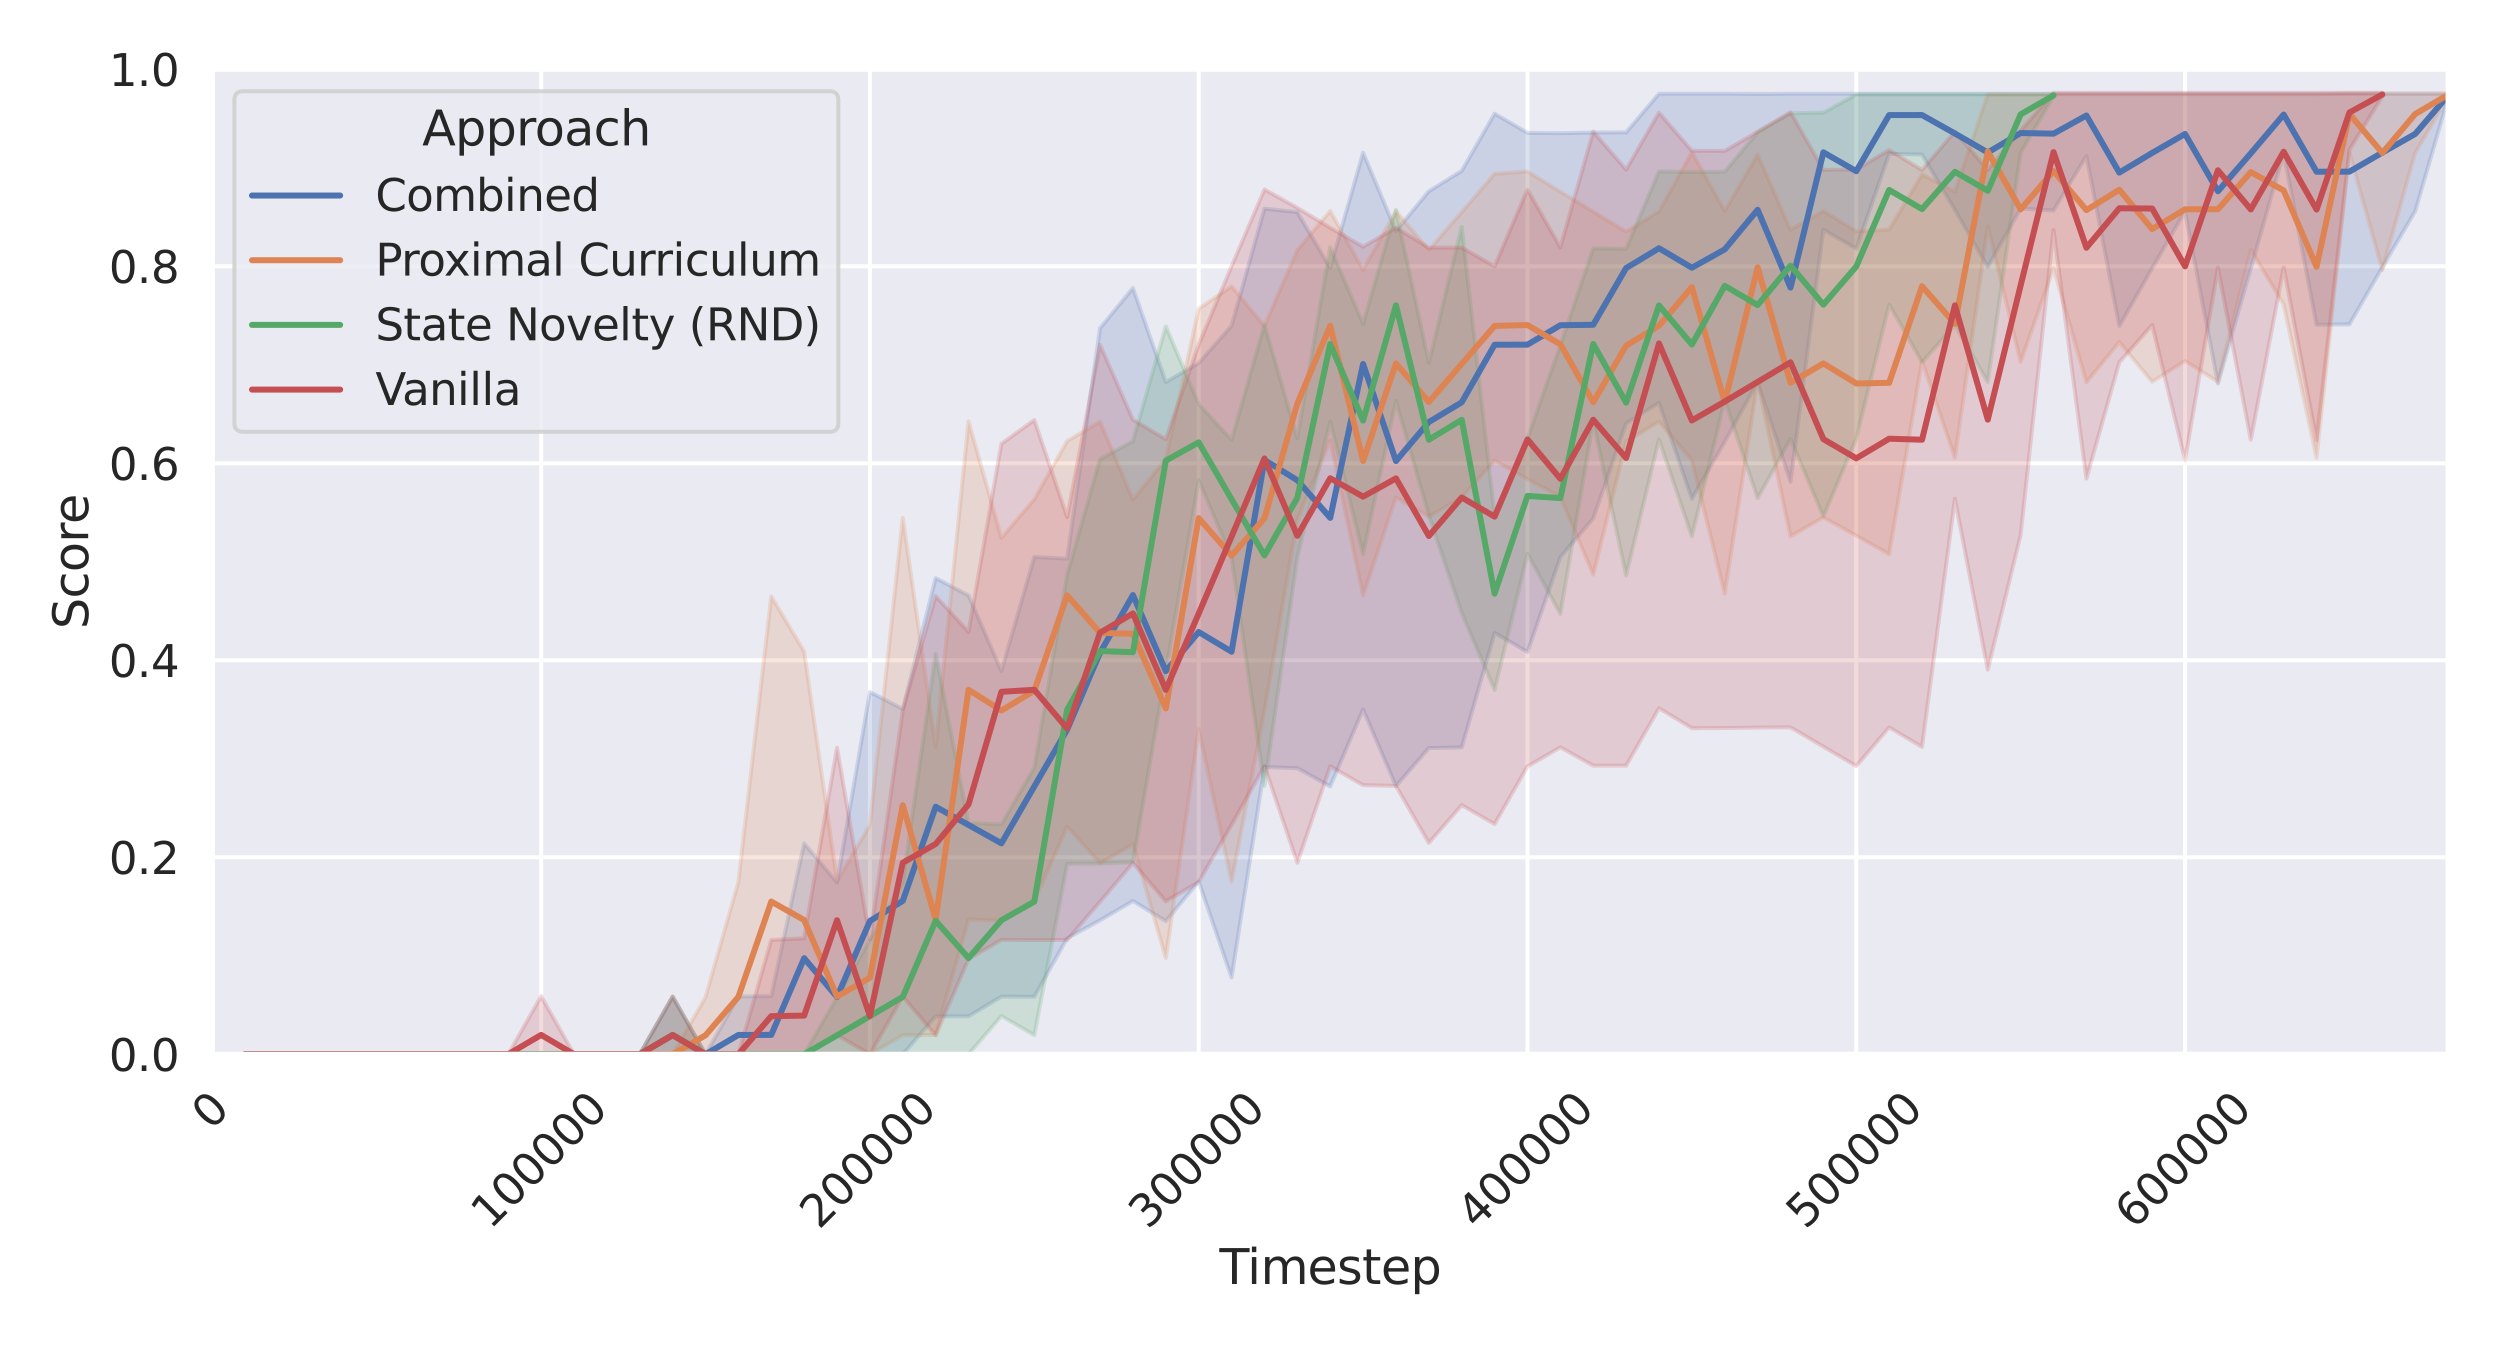<?xml version="1.0" encoding="utf-8" standalone="no"?>
<!DOCTYPE svg PUBLIC "-//W3C//DTD SVG 1.1//EN"
  "http://www.w3.org/Graphics/SVG/1.1/DTD/svg11.dtd">
<svg xmlns:xlink="http://www.w3.org/1999/xlink" width="936pt" height="504pt" viewBox="0 0 936 504" xmlns="http://www.w3.org/2000/svg" version="1.1">
 <defs>
  <style type="text/css">*{stroke-linejoin: round; stroke-linecap: butt}</style>
 </defs>
 <g id="figure_1">
  <g id="patch_1">
   <path d="M 0 504 
L 936 504 
L 936 0 
L 0 0 
z
" style="fill: #ffffff"/>
  </g>
  <g id="axes_1">
   <g id="patch_2">
    <path d="M 79.5 394.714 
L 916.56 394.714 
L 916.56 25.92 
L 79.5 25.92 
z
" style="fill: #eaeaf2"/>
   </g>
   <g id="matplotlib.axis_1">
    <g id="xtick_1">
     <g id="line2d_1">
      <path d="M 79.5 394.714 
L 79.5 25.92 
" clip-path="url(#pd3a99bc699)" style="fill: none; stroke: #ffffff; stroke-width: 1.5; stroke-linecap: round"/>
     </g>
     <g id="text_1">
      <!-- 0 -->
      <g style="fill: #262626" transform="translate(79.008 423.502) rotate(-45) scale(0.165 -0.165)">
       <defs>
        <path id="DejaVuSans-30" d="M 2034 4250 
Q 1547 4250 1301 3770 
Q 1056 3291 1056 2328 
Q 1056 1369 1301 889 
Q 1547 409 2034 409 
Q 2525 409 2770 889 
Q 3016 1369 3016 2328 
Q 3016 3291 2770 3770 
Q 2525 4250 2034 4250 
z
M 2034 4750 
Q 2819 4750 3233 4129 
Q 3647 3509 3647 2328 
Q 3647 1150 3233 529 
Q 2819 -91 2034 -91 
Q 1250 -91 836 529 
Q 422 1150 422 2328 
Q 422 3509 836 4129 
Q 1250 4750 2034 4750 
z
" transform="scale(0.016)"/>
       </defs>
       <use xlink:href="#DejaVuSans-30"/>
      </g>
     </g>
    </g>
    <g id="xtick_2">
     <g id="line2d_2">
      <path d="M 202.597 394.714 
L 202.597 25.92 
" clip-path="url(#pd3a99bc699)" style="fill: none; stroke: #ffffff; stroke-width: 1.5; stroke-linecap: round"/>
     </g>
     <g id="text_2">
      <!-- 100000 -->
      <g style="fill: #262626" transform="translate(183.547 460.619) rotate(-45) scale(0.165 -0.165)">
       <defs>
        <path id="DejaVuSans-31" d="M 794 531 
L 1825 531 
L 1825 4091 
L 703 3866 
L 703 4441 
L 1819 4666 
L 2450 4666 
L 2450 531 
L 3481 531 
L 3481 0 
L 794 0 
L 794 531 
z
" transform="scale(0.016)"/>
       </defs>
       <use xlink:href="#DejaVuSans-31"/>
       <use xlink:href="#DejaVuSans-30" x="63.623"/>
       <use xlink:href="#DejaVuSans-30" x="127.246"/>
       <use xlink:href="#DejaVuSans-30" x="190.869"/>
       <use xlink:href="#DejaVuSans-30" x="254.492"/>
       <use xlink:href="#DejaVuSans-30" x="318.115"/>
      </g>
     </g>
    </g>
    <g id="xtick_3">
     <g id="line2d_3">
      <path d="M 325.694 394.714 
L 325.694 25.92 
" clip-path="url(#pd3a99bc699)" style="fill: none; stroke: #ffffff; stroke-width: 1.5; stroke-linecap: round"/>
     </g>
     <g id="text_3">
      <!-- 200000 -->
      <g style="fill: #262626" transform="translate(306.644 460.619) rotate(-45) scale(0.165 -0.165)">
       <defs>
        <path id="DejaVuSans-32" d="M 1228 531 
L 3431 531 
L 3431 0 
L 469 0 
L 469 531 
Q 828 903 1448 1529 
Q 2069 2156 2228 2338 
Q 2531 2678 2651 2914 
Q 2772 3150 2772 3378 
Q 2772 3750 2511 3984 
Q 2250 4219 1831 4219 
Q 1534 4219 1204 4116 
Q 875 4013 500 3803 
L 500 4441 
Q 881 4594 1212 4672 
Q 1544 4750 1819 4750 
Q 2544 4750 2975 4387 
Q 3406 4025 3406 3419 
Q 3406 3131 3298 2873 
Q 3191 2616 2906 2266 
Q 2828 2175 2409 1742 
Q 1991 1309 1228 531 
z
" transform="scale(0.016)"/>
       </defs>
       <use xlink:href="#DejaVuSans-32"/>
       <use xlink:href="#DejaVuSans-30" x="63.623"/>
       <use xlink:href="#DejaVuSans-30" x="127.246"/>
       <use xlink:href="#DejaVuSans-30" x="190.869"/>
       <use xlink:href="#DejaVuSans-30" x="254.492"/>
       <use xlink:href="#DejaVuSans-30" x="318.115"/>
      </g>
     </g>
    </g>
    <g id="xtick_4">
     <g id="line2d_4">
      <path d="M 448.791 394.714 
L 448.791 25.92 
" clip-path="url(#pd3a99bc699)" style="fill: none; stroke: #ffffff; stroke-width: 1.5; stroke-linecap: round"/>
     </g>
     <g id="text_4">
      <!-- 300000 -->
      <g style="fill: #262626" transform="translate(429.741 460.619) rotate(-45) scale(0.165 -0.165)">
       <defs>
        <path id="DejaVuSans-33" d="M 2597 2516 
Q 3050 2419 3304 2112 
Q 3559 1806 3559 1356 
Q 3559 666 3084 287 
Q 2609 -91 1734 -91 
Q 1441 -91 1130 -33 
Q 819 25 488 141 
L 488 750 
Q 750 597 1062 519 
Q 1375 441 1716 441 
Q 2309 441 2620 675 
Q 2931 909 2931 1356 
Q 2931 1769 2642 2001 
Q 2353 2234 1838 2234 
L 1294 2234 
L 1294 2753 
L 1863 2753 
Q 2328 2753 2575 2939 
Q 2822 3125 2822 3475 
Q 2822 3834 2567 4026 
Q 2313 4219 1838 4219 
Q 1578 4219 1281 4162 
Q 984 4106 628 3988 
L 628 4550 
Q 988 4650 1302 4700 
Q 1616 4750 1894 4750 
Q 2613 4750 3031 4423 
Q 3450 4097 3450 3541 
Q 3450 3153 3228 2886 
Q 3006 2619 2597 2516 
z
" transform="scale(0.016)"/>
       </defs>
       <use xlink:href="#DejaVuSans-33"/>
       <use xlink:href="#DejaVuSans-30" x="63.623"/>
       <use xlink:href="#DejaVuSans-30" x="127.246"/>
       <use xlink:href="#DejaVuSans-30" x="190.869"/>
       <use xlink:href="#DejaVuSans-30" x="254.492"/>
       <use xlink:href="#DejaVuSans-30" x="318.115"/>
      </g>
     </g>
    </g>
    <g id="xtick_5">
     <g id="line2d_5">
      <path d="M 571.888 394.714 
L 571.888 25.92 
" clip-path="url(#pd3a99bc699)" style="fill: none; stroke: #ffffff; stroke-width: 1.5; stroke-linecap: round"/>
     </g>
     <g id="text_5">
      <!-- 400000 -->
      <g style="fill: #262626" transform="translate(552.838 460.619) rotate(-45) scale(0.165 -0.165)">
       <defs>
        <path id="DejaVuSans-34" d="M 2419 4116 
L 825 1625 
L 2419 1625 
L 2419 4116 
z
M 2253 4666 
L 3047 4666 
L 3047 1625 
L 3713 1625 
L 3713 1100 
L 3047 1100 
L 3047 0 
L 2419 0 
L 2419 1100 
L 313 1100 
L 313 1709 
L 2253 4666 
z
" transform="scale(0.016)"/>
       </defs>
       <use xlink:href="#DejaVuSans-34"/>
       <use xlink:href="#DejaVuSans-30" x="63.623"/>
       <use xlink:href="#DejaVuSans-30" x="127.246"/>
       <use xlink:href="#DejaVuSans-30" x="190.869"/>
       <use xlink:href="#DejaVuSans-30" x="254.492"/>
       <use xlink:href="#DejaVuSans-30" x="318.115"/>
      </g>
     </g>
    </g>
    <g id="xtick_6">
     <g id="line2d_6">
      <path d="M 694.985 394.714 
L 694.985 25.92 
" clip-path="url(#pd3a99bc699)" style="fill: none; stroke: #ffffff; stroke-width: 1.5; stroke-linecap: round"/>
     </g>
     <g id="text_6">
      <!-- 500000 -->
      <g style="fill: #262626" transform="translate(675.935 460.619) rotate(-45) scale(0.165 -0.165)">
       <defs>
        <path id="DejaVuSans-35" d="M 691 4666 
L 3169 4666 
L 3169 4134 
L 1269 4134 
L 1269 2991 
Q 1406 3038 1543 3061 
Q 1681 3084 1819 3084 
Q 2600 3084 3056 2656 
Q 3513 2228 3513 1497 
Q 3513 744 3044 326 
Q 2575 -91 1722 -91 
Q 1428 -91 1123 -41 
Q 819 9 494 109 
L 494 744 
Q 775 591 1075 516 
Q 1375 441 1709 441 
Q 2250 441 2565 725 
Q 2881 1009 2881 1497 
Q 2881 1984 2565 2268 
Q 2250 2553 1709 2553 
Q 1456 2553 1204 2497 
Q 953 2441 691 2322 
L 691 4666 
z
" transform="scale(0.016)"/>
       </defs>
       <use xlink:href="#DejaVuSans-35"/>
       <use xlink:href="#DejaVuSans-30" x="63.623"/>
       <use xlink:href="#DejaVuSans-30" x="127.246"/>
       <use xlink:href="#DejaVuSans-30" x="190.869"/>
       <use xlink:href="#DejaVuSans-30" x="254.492"/>
       <use xlink:href="#DejaVuSans-30" x="318.115"/>
      </g>
     </g>
    </g>
    <g id="xtick_7">
     <g id="line2d_7">
      <path d="M 818.082 394.714 
L 818.082 25.92 
" clip-path="url(#pd3a99bc699)" style="fill: none; stroke: #ffffff; stroke-width: 1.5; stroke-linecap: round"/>
     </g>
     <g id="text_7">
      <!-- 600000 -->
      <g style="fill: #262626" transform="translate(799.032 460.619) rotate(-45) scale(0.165 -0.165)">
       <defs>
        <path id="DejaVuSans-36" d="M 2113 2584 
Q 1688 2584 1439 2293 
Q 1191 2003 1191 1497 
Q 1191 994 1439 701 
Q 1688 409 2113 409 
Q 2538 409 2786 701 
Q 3034 994 3034 1497 
Q 3034 2003 2786 2293 
Q 2538 2584 2113 2584 
z
M 3366 4563 
L 3366 3988 
Q 3128 4100 2886 4159 
Q 2644 4219 2406 4219 
Q 1781 4219 1451 3797 
Q 1122 3375 1075 2522 
Q 1259 2794 1537 2939 
Q 1816 3084 2150 3084 
Q 2853 3084 3261 2657 
Q 3669 2231 3669 1497 
Q 3669 778 3244 343 
Q 2819 -91 2113 -91 
Q 1303 -91 875 529 
Q 447 1150 447 2328 
Q 447 3434 972 4092 
Q 1497 4750 2381 4750 
Q 2619 4750 2861 4703 
Q 3103 4656 3366 4563 
z
" transform="scale(0.016)"/>
       </defs>
       <use xlink:href="#DejaVuSans-36"/>
       <use xlink:href="#DejaVuSans-30" x="63.623"/>
       <use xlink:href="#DejaVuSans-30" x="127.246"/>
       <use xlink:href="#DejaVuSans-30" x="190.869"/>
       <use xlink:href="#DejaVuSans-30" x="254.492"/>
       <use xlink:href="#DejaVuSans-30" x="318.115"/>
      </g>
     </g>
    </g>
    <g id="text_8">
     <!-- Timestep -->
     <g style="fill: #262626" transform="translate(456.541 480.722) scale(0.18 -0.18)">
      <defs>
       <path id="DejaVuSans-54" d="M -19 4666 
L 3928 4666 
L 3928 4134 
L 2272 4134 
L 2272 0 
L 1638 0 
L 1638 4134 
L -19 4134 
L -19 4666 
z
" transform="scale(0.016)"/>
       <path id="DejaVuSans-69" d="M 603 3500 
L 1178 3500 
L 1178 0 
L 603 0 
L 603 3500 
z
M 603 4863 
L 1178 4863 
L 1178 4134 
L 603 4134 
L 603 4863 
z
" transform="scale(0.016)"/>
       <path id="DejaVuSans-6d" d="M 3328 2828 
Q 3544 3216 3844 3400 
Q 4144 3584 4550 3584 
Q 5097 3584 5394 3201 
Q 5691 2819 5691 2113 
L 5691 0 
L 5113 0 
L 5113 2094 
Q 5113 2597 4934 2840 
Q 4756 3084 4391 3084 
Q 3944 3084 3684 2787 
Q 3425 2491 3425 1978 
L 3425 0 
L 2847 0 
L 2847 2094 
Q 2847 2600 2669 2842 
Q 2491 3084 2119 3084 
Q 1678 3084 1418 2786 
Q 1159 2488 1159 1978 
L 1159 0 
L 581 0 
L 581 3500 
L 1159 3500 
L 1159 2956 
Q 1356 3278 1631 3431 
Q 1906 3584 2284 3584 
Q 2666 3584 2933 3390 
Q 3200 3197 3328 2828 
z
" transform="scale(0.016)"/>
       <path id="DejaVuSans-65" d="M 3597 1894 
L 3597 1613 
L 953 1613 
Q 991 1019 1311 708 
Q 1631 397 2203 397 
Q 2534 397 2845 478 
Q 3156 559 3463 722 
L 3463 178 
Q 3153 47 2828 -22 
Q 2503 -91 2169 -91 
Q 1331 -91 842 396 
Q 353 884 353 1716 
Q 353 2575 817 3079 
Q 1281 3584 2069 3584 
Q 2775 3584 3186 3129 
Q 3597 2675 3597 1894 
z
M 3022 2063 
Q 3016 2534 2758 2815 
Q 2500 3097 2075 3097 
Q 1594 3097 1305 2825 
Q 1016 2553 972 2059 
L 3022 2063 
z
" transform="scale(0.016)"/>
       <path id="DejaVuSans-73" d="M 2834 3397 
L 2834 2853 
Q 2591 2978 2328 3040 
Q 2066 3103 1784 3103 
Q 1356 3103 1142 2972 
Q 928 2841 928 2578 
Q 928 2378 1081 2264 
Q 1234 2150 1697 2047 
L 1894 2003 
Q 2506 1872 2764 1633 
Q 3022 1394 3022 966 
Q 3022 478 2636 193 
Q 2250 -91 1575 -91 
Q 1294 -91 989 -36 
Q 684 19 347 128 
L 347 722 
Q 666 556 975 473 
Q 1284 391 1588 391 
Q 1994 391 2212 530 
Q 2431 669 2431 922 
Q 2431 1156 2273 1281 
Q 2116 1406 1581 1522 
L 1381 1569 
Q 847 1681 609 1914 
Q 372 2147 372 2553 
Q 372 3047 722 3315 
Q 1072 3584 1716 3584 
Q 2034 3584 2315 3537 
Q 2597 3491 2834 3397 
z
" transform="scale(0.016)"/>
       <path id="DejaVuSans-74" d="M 1172 4494 
L 1172 3500 
L 2356 3500 
L 2356 3053 
L 1172 3053 
L 1172 1153 
Q 1172 725 1289 603 
Q 1406 481 1766 481 
L 2356 481 
L 2356 0 
L 1766 0 
Q 1100 0 847 248 
Q 594 497 594 1153 
L 594 3053 
L 172 3053 
L 172 3500 
L 594 3500 
L 594 4494 
L 1172 4494 
z
" transform="scale(0.016)"/>
       <path id="DejaVuSans-70" d="M 1159 525 
L 1159 -1331 
L 581 -1331 
L 581 3500 
L 1159 3500 
L 1159 2969 
Q 1341 3281 1617 3432 
Q 1894 3584 2278 3584 
Q 2916 3584 3314 3078 
Q 3713 2572 3713 1747 
Q 3713 922 3314 415 
Q 2916 -91 2278 -91 
Q 1894 -91 1617 61 
Q 1341 213 1159 525 
z
M 3116 1747 
Q 3116 2381 2855 2742 
Q 2594 3103 2138 3103 
Q 1681 3103 1420 2742 
Q 1159 2381 1159 1747 
Q 1159 1113 1420 752 
Q 1681 391 2138 391 
Q 2594 391 2855 752 
Q 3116 1113 3116 1747 
z
" transform="scale(0.016)"/>
      </defs>
      <use xlink:href="#DejaVuSans-54"/>
      <use xlink:href="#DejaVuSans-69" x="57.959"/>
      <use xlink:href="#DejaVuSans-6d" x="85.742"/>
      <use xlink:href="#DejaVuSans-65" x="183.154"/>
      <use xlink:href="#DejaVuSans-73" x="244.678"/>
      <use xlink:href="#DejaVuSans-74" x="296.777"/>
      <use xlink:href="#DejaVuSans-65" x="335.986"/>
      <use xlink:href="#DejaVuSans-70" x="397.51"/>
     </g>
    </g>
   </g>
   <g id="matplotlib.axis_2">
    <g id="ytick_1">
     <g id="line2d_8">
      <path d="M 79.5 394.714 
L 916.56 394.714 
" clip-path="url(#pd3a99bc699)" style="fill: none; stroke: #ffffff; stroke-width: 1.5; stroke-linecap: round"/>
     </g>
     <g id="text_9">
      <!-- 0.0 -->
      <g style="fill: #262626" transform="translate(40.76 400.982) scale(0.165 -0.165)">
       <defs>
        <path id="DejaVuSans-2e" d="M 684 794 
L 1344 794 
L 1344 0 
L 684 0 
L 684 794 
z
" transform="scale(0.016)"/>
       </defs>
       <use xlink:href="#DejaVuSans-30"/>
       <use xlink:href="#DejaVuSans-2e" x="63.623"/>
       <use xlink:href="#DejaVuSans-30" x="95.41"/>
      </g>
     </g>
    </g>
    <g id="ytick_2">
     <g id="line2d_9">
      <path d="M 79.5 320.955 
L 916.56 320.955 
" clip-path="url(#pd3a99bc699)" style="fill: none; stroke: #ffffff; stroke-width: 1.5; stroke-linecap: round"/>
     </g>
     <g id="text_10">
      <!-- 0.2 -->
      <g style="fill: #262626" transform="translate(40.76 327.224) scale(0.165 -0.165)">
       <use xlink:href="#DejaVuSans-30"/>
       <use xlink:href="#DejaVuSans-2e" x="63.623"/>
       <use xlink:href="#DejaVuSans-32" x="95.41"/>
      </g>
     </g>
    </g>
    <g id="ytick_3">
     <g id="line2d_10">
      <path d="M 79.5 247.196 
L 916.56 247.196 
" clip-path="url(#pd3a99bc699)" style="fill: none; stroke: #ffffff; stroke-width: 1.5; stroke-linecap: round"/>
     </g>
     <g id="text_11">
      <!-- 0.4 -->
      <g style="fill: #262626" transform="translate(40.76 253.465) scale(0.165 -0.165)">
       <use xlink:href="#DejaVuSans-30"/>
       <use xlink:href="#DejaVuSans-2e" x="63.623"/>
       <use xlink:href="#DejaVuSans-34" x="95.41"/>
      </g>
     </g>
    </g>
    <g id="ytick_4">
     <g id="line2d_11">
      <path d="M 79.5 173.437 
L 916.56 173.437 
" clip-path="url(#pd3a99bc699)" style="fill: none; stroke: #ffffff; stroke-width: 1.5; stroke-linecap: round"/>
     </g>
     <g id="text_12">
      <!-- 0.6 -->
      <g style="fill: #262626" transform="translate(40.76 179.706) scale(0.165 -0.165)">
       <use xlink:href="#DejaVuSans-30"/>
       <use xlink:href="#DejaVuSans-2e" x="63.623"/>
       <use xlink:href="#DejaVuSans-36" x="95.41"/>
      </g>
     </g>
    </g>
    <g id="ytick_5">
     <g id="line2d_12">
      <path d="M 79.5 99.679 
L 916.56 99.679 
" clip-path="url(#pd3a99bc699)" style="fill: none; stroke: #ffffff; stroke-width: 1.5; stroke-linecap: round"/>
     </g>
     <g id="text_13">
      <!-- 0.8 -->
      <g style="fill: #262626" transform="translate(40.76 105.947) scale(0.165 -0.165)">
       <defs>
        <path id="DejaVuSans-38" d="M 2034 2216 
Q 1584 2216 1326 1975 
Q 1069 1734 1069 1313 
Q 1069 891 1326 650 
Q 1584 409 2034 409 
Q 2484 409 2743 651 
Q 3003 894 3003 1313 
Q 3003 1734 2745 1975 
Q 2488 2216 2034 2216 
z
M 1403 2484 
Q 997 2584 770 2862 
Q 544 3141 544 3541 
Q 544 4100 942 4425 
Q 1341 4750 2034 4750 
Q 2731 4750 3128 4425 
Q 3525 4100 3525 3541 
Q 3525 3141 3298 2862 
Q 3072 2584 2669 2484 
Q 3125 2378 3379 2068 
Q 3634 1759 3634 1313 
Q 3634 634 3220 271 
Q 2806 -91 2034 -91 
Q 1263 -91 848 271 
Q 434 634 434 1313 
Q 434 1759 690 2068 
Q 947 2378 1403 2484 
z
M 1172 3481 
Q 1172 3119 1398 2916 
Q 1625 2713 2034 2713 
Q 2441 2713 2670 2916 
Q 2900 3119 2900 3481 
Q 2900 3844 2670 4047 
Q 2441 4250 2034 4250 
Q 1625 4250 1398 4047 
Q 1172 3844 1172 3481 
z
" transform="scale(0.016)"/>
       </defs>
       <use xlink:href="#DejaVuSans-30"/>
       <use xlink:href="#DejaVuSans-2e" x="63.623"/>
       <use xlink:href="#DejaVuSans-38" x="95.41"/>
      </g>
     </g>
    </g>
    <g id="ytick_6">
     <g id="line2d_13">
      <path d="M 79.5 25.92 
L 916.56 25.92 
" clip-path="url(#pd3a99bc699)" style="fill: none; stroke: #ffffff; stroke-width: 1.5; stroke-linecap: round"/>
     </g>
     <g id="text_14">
      <!-- 1.0 -->
      <g style="fill: #262626" transform="translate(40.76 32.189) scale(0.165 -0.165)">
       <use xlink:href="#DejaVuSans-31"/>
       <use xlink:href="#DejaVuSans-2e" x="63.623"/>
       <use xlink:href="#DejaVuSans-30" x="95.41"/>
      </g>
     </g>
    </g>
    <g id="text_15">
     <!-- Score -->
     <g style="fill: #262626" transform="translate(33.016 235.521) rotate(-90) scale(0.18 -0.18)">
      <defs>
       <path id="DejaVuSans-53" d="M 3425 4513 
L 3425 3897 
Q 3066 4069 2747 4153 
Q 2428 4238 2131 4238 
Q 1616 4238 1336 4038 
Q 1056 3838 1056 3469 
Q 1056 3159 1242 3001 
Q 1428 2844 1947 2747 
L 2328 2669 
Q 3034 2534 3370 2195 
Q 3706 1856 3706 1288 
Q 3706 609 3251 259 
Q 2797 -91 1919 -91 
Q 1588 -91 1214 -16 
Q 841 59 441 206 
L 441 856 
Q 825 641 1194 531 
Q 1563 422 1919 422 
Q 2459 422 2753 634 
Q 3047 847 3047 1241 
Q 3047 1584 2836 1778 
Q 2625 1972 2144 2069 
L 1759 2144 
Q 1053 2284 737 2584 
Q 422 2884 422 3419 
Q 422 4038 858 4394 
Q 1294 4750 2059 4750 
Q 2388 4750 2728 4690 
Q 3069 4631 3425 4513 
z
" transform="scale(0.016)"/>
       <path id="DejaVuSans-63" d="M 3122 3366 
L 3122 2828 
Q 2878 2963 2633 3030 
Q 2388 3097 2138 3097 
Q 1578 3097 1268 2742 
Q 959 2388 959 1747 
Q 959 1106 1268 751 
Q 1578 397 2138 397 
Q 2388 397 2633 464 
Q 2878 531 3122 666 
L 3122 134 
Q 2881 22 2623 -34 
Q 2366 -91 2075 -91 
Q 1284 -91 818 406 
Q 353 903 353 1747 
Q 353 2603 823 3093 
Q 1294 3584 2113 3584 
Q 2378 3584 2631 3529 
Q 2884 3475 3122 3366 
z
" transform="scale(0.016)"/>
       <path id="DejaVuSans-6f" d="M 1959 3097 
Q 1497 3097 1228 2736 
Q 959 2375 959 1747 
Q 959 1119 1226 758 
Q 1494 397 1959 397 
Q 2419 397 2687 759 
Q 2956 1122 2956 1747 
Q 2956 2369 2687 2733 
Q 2419 3097 1959 3097 
z
M 1959 3584 
Q 2709 3584 3137 3096 
Q 3566 2609 3566 1747 
Q 3566 888 3137 398 
Q 2709 -91 1959 -91 
Q 1206 -91 779 398 
Q 353 888 353 1747 
Q 353 2609 779 3096 
Q 1206 3584 1959 3584 
z
" transform="scale(0.016)"/>
       <path id="DejaVuSans-72" d="M 2631 2963 
Q 2534 3019 2420 3045 
Q 2306 3072 2169 3072 
Q 1681 3072 1420 2755 
Q 1159 2438 1159 1844 
L 1159 0 
L 581 0 
L 581 3500 
L 1159 3500 
L 1159 2956 
Q 1341 3275 1631 3429 
Q 1922 3584 2338 3584 
Q 2397 3584 2469 3576 
Q 2541 3569 2628 3553 
L 2631 2963 
z
" transform="scale(0.016)"/>
      </defs>
      <use xlink:href="#DejaVuSans-53"/>
      <use xlink:href="#DejaVuSans-63" x="63.477"/>
      <use xlink:href="#DejaVuSans-6f" x="118.457"/>
      <use xlink:href="#DejaVuSans-72" x="179.639"/>
      <use xlink:href="#DejaVuSans-65" x="218.502"/>
     </g>
    </g>
   </g>
   <g id="PolyCollection_1">
    <defs>
     <path id="m14bd3c7713" d="M 91.81 -109.286 
L 91.81 -109.286 
L 104.119 -109.286 
L 116.429 -109.286 
L 128.739 -109.286 
L 141.049 -109.286 
L 153.358 -109.286 
L 165.668 -109.286 
L 177.978 -109.286 
L 190.287 -109.286 
L 202.597 -109.286 
L 214.907 -109.286 
L 227.216 -109.286 
L 239.526 -109.286 
L 251.836 -109.286 
L 264.146 -109.286 
L 276.455 -109.286 
L 288.765 -109.286 
L 301.075 -109.286 
L 313.384 -109.286 
L 325.694 -109.286 
L 338.004 -109.286 
L 350.314 -123.52 
L 362.623 -123.499 
L 374.933 -130.885 
L 387.243 -130.813 
L 399.552 -152.733 
L 411.862 -159.455 
L 424.172 -166.673 
L 436.481 -159.144 
L 448.791 -173.977 
L 461.101 -138.002 
L 473.411 -216.813 
L 485.72 -216.384 
L 498.03 -209.572 
L 510.34 -238.369 
L 522.649 -209.707 
L 534.959 -223.919 
L 547.269 -224.137 
L 559.579 -267.042 
L 571.888 -259.886 
L 584.198 -295.434 
L 596.508 -309.901 
L 608.817 -345.523 
L 621.127 -353.2 
L 633.437 -317.254 
L 645.746 -338.624 
L 658.056 -360.89 
L 670.366 -323.613 
L 682.676 -417.975 
L 694.985 -410.9 
L 707.295 -446.41 
L 719.605 -446.14 
L 731.914 -425.413 
L 744.224 -404.063 
L 756.534 -425.911 
L 768.844 -425.205 
L 781.153 -445.59 
L 793.463 -381.913 
L 805.773 -403.596 
L 818.082 -424.863 
L 830.392 -360.42 
L 842.702 -403.545 
L 855.011 -446.669 
L 867.321 -382.444 
L 879.631 -382.558 
L 891.941 -403.916 
L 904.25 -424.915 
L 916.56 -467.282 
L 916.56 -468.911 
L 916.56 -468.911 
L 904.25 -468.911 
L 891.941 -468.911 
L 879.631 -468.911 
L 867.321 -468.911 
L 855.011 -468.911 
L 842.702 -468.911 
L 830.392 -468.911 
L 818.082 -468.911 
L 805.773 -468.89 
L 793.463 -468.911 
L 781.153 -468.891 
L 768.844 -468.911 
L 756.534 -468.911 
L 744.224 -468.89 
L 731.914 -468.911 
L 719.605 -468.911 
L 707.295 -468.911 
L 694.985 -468.891 
L 682.676 -468.911 
L 670.366 -468.911 
L 658.056 -468.828 
L 645.746 -468.911 
L 633.437 -468.911 
L 621.127 -468.911 
L 608.817 -454.441 
L 596.508 -454.377 
L 584.198 -454.13 
L 571.888 -454.273 
L 559.579 -461.452 
L 547.269 -439.999 
L 534.959 -432.384 
L 522.649 -417.489 
L 510.34 -446.857 
L 498.03 -403.679 
L 485.72 -424.583 
L 473.411 -425.889 
L 461.101 -382.019 
L 448.791 -368.076 
L 436.481 -360.949 
L 424.172 -396.169 
L 411.862 -381.116 
L 399.552 -294.846 
L 387.243 -295.448 
L 374.933 -252.79 
L 362.623 -281.09 
L 350.314 -287.553 
L 338.004 -238.577 
L 325.694 -244.895 
L 313.384 -173.616 
L 301.075 -188.243 
L 288.765 -131.041 
L 276.455 -130.947 
L 264.146 -109.286 
L 251.836 -130.761 
L 239.526 -109.286 
L 227.216 -109.286 
L 214.907 -109.286 
L 202.597 -109.286 
L 190.287 -109.286 
L 177.978 -109.286 
L 165.668 -109.286 
L 153.358 -109.286 
L 141.049 -109.286 
L 128.739 -109.286 
L 116.429 -109.286 
L 104.119 -109.286 
L 91.81 -109.286 
z
" style="stroke: #4c72b0; stroke-opacity: 0.2; stroke-width: 1.5"/>
    </defs>
    <g clip-path="url(#pd3a99bc699)">
     <use xlink:href="#m14bd3c7713" x="0" y="504" style="fill: #4c72b0; fill-opacity: 0.2; stroke: #4c72b0; stroke-opacity: 0.2; stroke-width: 1.5"/>
    </g>
   </g>
   <g id="PolyCollection_2">
    <defs>
     <path id="ma0e006f48b" d="M 91.81 -109.286 
L 91.81 -109.286 
L 104.119 -109.286 
L 116.429 -109.286 
L 128.739 -109.286 
L 141.049 -109.286 
L 153.358 -109.286 
L 165.668 -109.286 
L 177.978 -109.286 
L 190.287 -109.286 
L 202.597 -109.286 
L 214.907 -109.286 
L 227.216 -109.286 
L 239.526 -109.286 
L 251.836 -109.286 
L 264.146 -109.286 
L 276.455 -109.286 
L 288.765 -109.286 
L 301.075 -109.286 
L 313.384 -109.286 
L 325.694 -109.286 
L 338.004 -116.413 
L 350.314 -116.517 
L 362.623 -159.797 
L 374.933 -159.289 
L 387.243 -166.621 
L 399.552 -194.54 
L 411.862 -180.877 
L 424.172 -187.879 
L 436.481 -145.326 
L 448.791 -230.976 
L 461.101 -173.885 
L 473.411 -238.007 
L 485.72 -309.494 
L 498.03 -339.101 
L 510.34 -281.152 
L 522.649 -317.793 
L 534.959 -310.583 
L 547.269 -317.752 
L 559.579 -331.58 
L 571.888 -324.612 
L 584.198 -317.928 
L 596.508 -288.86 
L 608.817 -338.718 
L 621.127 -346.166 
L 633.437 -331.653 
L 645.746 -281.72 
L 658.056 -361.281 
L 670.366 -303.238 
L 682.676 -310.251 
L 694.985 -303.425 
L 707.295 -296.506 
L 719.605 -368.854 
L 731.914 -332.625 
L 744.224 -419.23 
L 756.534 -368.46 
L 768.844 -403.596 
L 781.153 -360.856 
L 793.463 -375.95 
L 805.773 -361.042 
L 818.082 -368.843 
L 830.392 -361.042 
L 842.702 -410.464 
L 855.011 -389.986 
L 867.321 -332.628 
L 879.631 -446.763 
L 891.941 -402.943 
L 904.25 -446.731 
L 916.56 -467.791 
L 916.56 -469.035 
L 916.56 -469.035 
L 904.25 -469.035 
L 891.941 -469.035 
L 879.631 -468.994 
L 867.321 -468.683 
L 855.011 -468.672 
L 842.702 -468.672 
L 830.392 -468.683 
L 818.082 -468.693 
L 805.773 -468.683 
L 793.463 -468.673 
L 781.153 -468.683 
L 768.844 -468.673 
L 756.534 -468.683 
L 744.224 -468.683 
L 731.914 -432.301 
L 719.605 -438.681 
L 707.295 -418.016 
L 694.985 -417.415 
L 682.676 -425.029 
L 670.366 -417.933 
L 658.056 -446.171 
L 645.746 -425.029 
L 633.437 -447.032 
L 621.127 -424.763 
L 608.817 -417.311 
L 596.508 -424.749 
L 584.198 -432.249 
L 571.888 -439.822 
L 559.579 -438.93 
L 547.269 -424.583 
L 534.959 -410.423 
L 522.649 -424.905 
L 510.34 -402.922 
L 498.03 -424.998 
L 485.72 -410.329 
L 473.411 -381.894 
L 461.101 -396.801 
L 448.791 -388.378 
L 436.481 -332.172 
L 424.172 -316.948 
L 411.862 -346.145 
L 399.552 -338.853 
L 387.243 -317.067 
L 374.933 -302.627 
L 362.623 -346.249 
L 350.314 -224.386 
L 338.004 -310.158 
L 325.694 -195.183 
L 313.384 -174.082 
L 301.075 -260.072 
L 288.765 -280.737 
L 276.455 -173.771 
L 264.146 -130.605 
L 251.836 -109.286 
L 239.526 -109.286 
L 227.216 -109.286 
L 214.907 -109.286 
L 202.597 -109.286 
L 190.287 -109.286 
L 177.978 -109.286 
L 165.668 -109.286 
L 153.358 -109.286 
L 141.049 -109.286 
L 128.739 -109.286 
L 116.429 -109.286 
L 104.119 -109.286 
L 91.81 -109.286 
z
" style="stroke: #dd8452; stroke-opacity: 0.2; stroke-width: 1.5"/>
    </defs>
    <g clip-path="url(#pd3a99bc699)">
     <use xlink:href="#ma0e006f48b" x="0" y="504" style="fill: #dd8452; fill-opacity: 0.2; stroke: #dd8452; stroke-opacity: 0.2; stroke-width: 1.5"/>
    </g>
   </g>
   <g id="PolyCollection_3">
    <defs>
     <path id="m596c269d98" d="M 91.81 -109.286 
L 91.81 -109.286 
L 104.119 -109.286 
L 116.429 -109.286 
L 128.739 -109.286 
L 141.049 -109.286 
L 153.358 -109.286 
L 165.668 -109.286 
L 177.978 -109.286 
L 190.287 -109.286 
L 202.597 -109.286 
L 214.907 -109.286 
L 227.216 -109.286 
L 239.526 -109.286 
L 251.836 -109.286 
L 264.146 -109.286 
L 276.455 -109.286 
L 288.765 -109.286 
L 301.075 -109.286 
L 313.384 -109.286 
L 325.694 -109.286 
L 338.004 -109.286 
L 350.314 -109.286 
L 362.623 -109.286 
L 374.933 -123.603 
L 387.243 -116.424 
L 399.552 -180.628 
L 411.862 -180.701 
L 424.172 -181.178 
L 436.481 -252.79 
L 448.791 -324.215 
L 461.101 -295.194 
L 473.411 -209.727 
L 485.72 -295.477 
L 498.03 -346.176 
L 510.34 -296.526 
L 522.649 -353.874 
L 534.959 -311.04 
L 547.269 -274.565 
L 559.579 -245.67 
L 571.888 -296.672 
L 584.198 -274.129 
L 596.508 -346.249 
L 608.817 -288.518 
L 621.127 -339.506 
L 633.437 -303.176 
L 645.746 -354.258 
L 658.056 -317.451 
L 670.366 -339.651 
L 682.676 -310.645 
L 694.985 -339.848 
L 707.295 -390.017 
L 719.605 -368.377 
L 731.914 -382.257 
L 744.224 -360.99 
L 756.534 -446.721 
L 768.844 -467.967 
L 768.844 -468.683 
L 768.844 -468.683 
L 756.534 -468.611 
L 744.224 -468.693 
L 731.914 -468.611 
L 719.605 -468.611 
L 707.295 -468.61 
L 694.985 -468.611 
L 682.676 -461.836 
L 670.366 -461.556 
L 658.056 -454.439 
L 645.746 -439.719 
L 633.437 -439.584 
L 621.127 -439.802 
L 608.817 -410.88 
L 596.508 -411.003 
L 584.198 -374.726 
L 571.888 -339.848 
L 559.579 -310.677 
L 547.269 -419.074 
L 534.959 -368.169 
L 522.649 -425.475 
L 510.34 -382.755 
L 498.03 -411.418 
L 485.72 -339.952 
L 473.411 -382.433 
L 461.101 -339.269 
L 448.791 -352.736 
L 436.481 -381.77 
L 424.172 -338.79 
L 411.862 -332.12 
L 399.552 -288.933 
L 387.243 -216.585 
L 374.933 -195.349 
L 362.623 -195.892 
L 350.314 -259.201 
L 338.004 -173.771 
L 325.694 -152.079 
L 313.384 -130.543 
L 301.075 -109.286 
L 288.765 -109.286 
L 276.455 -109.286 
L 264.146 -109.286 
L 251.836 -130.978 
L 239.526 -109.286 
L 227.216 -109.286 
L 214.907 -109.286 
L 202.597 -109.286 
L 190.287 -109.286 
L 177.978 -109.286 
L 165.668 -109.286 
L 153.358 -109.286 
L 141.049 -109.286 
L 128.739 -109.286 
L 116.429 -109.286 
L 104.119 -109.286 
L 91.81 -109.286 
z
" style="stroke: #55a868; stroke-opacity: 0.2; stroke-width: 1.5"/>
    </defs>
    <g clip-path="url(#pd3a99bc699)">
     <use xlink:href="#m596c269d98" x="0" y="504" style="fill: #55a868; fill-opacity: 0.2; stroke: #55a868; stroke-opacity: 0.2; stroke-width: 1.5"/>
    </g>
   </g>
   <g id="PolyCollection_4">
    <defs>
     <path id="mcb0c8fab5c" d="M 91.81 -109.286 
L 91.81 -109.286 
L 104.119 -109.286 
L 116.429 -109.286 
L 128.739 -109.286 
L 141.049 -109.286 
L 153.358 -109.286 
L 165.668 -109.286 
L 177.978 -109.286 
L 190.287 -109.286 
L 202.597 -109.286 
L 214.907 -109.286 
L 227.216 -109.286 
L 239.526 -109.286 
L 251.836 -109.286 
L 264.146 -109.286 
L 276.455 -109.286 
L 288.765 -109.286 
L 301.075 -109.286 
L 313.384 -116.434 
L 325.694 -109.286 
L 338.004 -130.906 
L 350.314 -116.413 
L 362.623 -144.96 
L 374.933 -152.131 
L 387.243 -152.058 
L 399.552 -152.09 
L 411.862 -166.362 
L 424.172 -180.908 
L 436.481 -166.561 
L 448.791 -173.75 
L 461.101 -195.214 
L 473.411 -217.191 
L 485.72 -180.971 
L 498.03 -217.07 
L 510.34 -210.039 
L 522.649 -209.748 
L 534.959 -188.409 
L 547.269 -202.559 
L 559.579 -195.463 
L 571.888 -217.051 
L 584.198 -224.209 
L 596.508 -217.331 
L 608.817 -217.34 
L 621.127 -238.826 
L 633.437 -231.363 
L 645.746 -231.409 
L 658.056 -231.596 
L 670.366 -231.668 
L 682.676 -224.458 
L 694.985 -217.186 
L 707.295 -231.668 
L 719.605 -224.322 
L 731.914 -317.264 
L 744.224 -253.257 
L 756.534 -303.736 
L 768.844 -417.892 
L 781.153 -324.816 
L 793.463 -368.325 
L 805.773 -382.35 
L 818.082 -331.746 
L 830.392 -403.813 
L 842.702 -339.33 
L 855.011 -403.856 
L 867.321 -339.167 
L 879.631 -447.955 
L 891.941 -467.946 
L 891.941 -469.295 
L 891.941 -469.295 
L 879.631 -469.243 
L 867.321 -469.243 
L 855.011 -469.243 
L 842.702 -469.243 
L 830.392 -469.253 
L 818.082 -469.243 
L 805.773 -469.253 
L 793.463 -469.253 
L 781.153 -469.243 
L 768.844 -469.253 
L 756.534 -455.082 
L 744.224 -440.405 
L 731.914 -454.709 
L 719.605 -440.351 
L 707.295 -447.822 
L 694.985 -440.517 
L 682.676 -440.414 
L 670.366 -461.991 
L 658.056 -454.719 
L 645.746 -447.499 
L 633.437 -447.561 
L 621.127 -461.825 
L 608.817 -440.486 
L 596.508 -454.75 
L 584.198 -411.36 
L 571.888 -432.996 
L 559.579 -404.265 
L 547.269 -411.313 
L 534.959 -411.252 
L 522.649 -418.742 
L 510.34 -411.636 
L 498.03 -418.732 
L 485.72 -426.18 
L 473.411 -433.064 
L 461.101 -404.281 
L 448.791 -374.943 
L 436.481 -339.537 
L 424.172 -346.882 
L 411.862 -374.871 
L 399.552 -310.376 
L 387.243 -346.757 
L 374.933 -337.846 
L 362.623 -267.417 
L 350.314 -280.82 
L 338.004 -238.017 
L 325.694 -152.266 
L 313.384 -224.054 
L 301.075 -152.702 
L 288.765 -152.079 
L 276.455 -109.286 
L 264.146 -109.286 
L 251.836 -130.854 
L 239.526 -109.286 
L 227.216 -109.286 
L 214.907 -109.286 
L 202.597 -131.01 
L 190.287 -109.286 
L 177.978 -109.286 
L 165.668 -109.286 
L 153.358 -109.286 
L 141.049 -109.286 
L 128.739 -109.286 
L 116.429 -109.286 
L 104.119 -109.286 
L 91.81 -109.286 
z
" style="stroke: #c44e52; stroke-opacity: 0.2; stroke-width: 1.5"/>
    </defs>
    <g clip-path="url(#pd3a99bc699)">
     <use xlink:href="#mcb0c8fab5c" x="0" y="504" style="fill: #c44e52; fill-opacity: 0.2; stroke: #c44e52; stroke-opacity: 0.2; stroke-width: 1.5"/>
    </g>
   </g>
   <g id="line2d_14">
    <path d="M 91.81 394.714 
L 104.119 394.714 
L 116.429 394.714 
L 128.739 394.714 
L 141.049 394.714 
L 153.358 394.714 
L 165.668 394.714 
L 177.978 394.714 
L 190.287 394.714 
L 202.597 394.714 
L 214.907 394.714 
L 227.216 394.714 
L 239.526 394.714 
L 251.836 387.555 
L 264.146 394.714 
L 276.455 387.493 
L 288.765 387.462 
L 301.075 358.768 
L 313.384 373.27 
L 325.694 344.815 
L 338.004 337.273 
L 350.314 302.053 
L 362.623 308.869 
L 374.933 315.736 
L 387.243 294.439 
L 399.552 273.141 
L 411.862 244.384 
L 424.172 222.796 
L 436.481 251.262 
L 448.791 236.635 
L 461.101 243.99 
L 473.411 172.212 
L 485.72 179.816 
L 498.03 193.873 
L 510.34 136.277 
L 522.649 172.606 
L 534.959 158 
L 547.269 150.614 
L 559.579 129.077 
L 571.888 129.036 
L 584.198 121.764 
L 596.508 121.598 
L 608.817 100.372 
L 621.127 92.945 
L 633.437 100.238 
L 645.746 93.36 
L 658.056 78.546 
L 670.366 107.665 
L 682.676 57.04 
L 694.985 64.095 
L 707.295 43.087 
L 719.605 43.067 
L 731.914 49.976 
L 744.224 57.092 
L 756.534 49.81 
L 768.844 50.038 
L 781.153 43.243 
L 793.463 64.613 
L 805.773 57.248 
L 818.082 50.152 
L 830.392 71.605 
L 842.702 57.403 
L 855.011 42.89 
L 867.321 64.292 
L 879.631 64.261 
L 891.941 57.134 
L 904.25 50.142 
L 916.56 35.743 
" clip-path="url(#pd3a99bc699)" style="fill: none; stroke: #4c72b0; stroke-width: 2.25; stroke-linecap: round"/>
   </g>
   <g id="line2d_15">
    <path d="M 91.81 394.714 
L 104.119 394.714 
L 116.429 394.714 
L 128.739 394.714 
L 141.049 394.714 
L 153.358 394.714 
L 165.668 394.714 
L 177.978 394.714 
L 190.287 394.714 
L 202.597 394.714 
L 214.907 394.714 
L 227.216 394.714 
L 239.526 394.714 
L 251.836 394.714 
L 264.146 387.607 
L 276.455 373.219 
L 288.765 337.563 
L 301.075 344.452 
L 313.384 373.115 
L 325.694 366.081 
L 338.004 301.472 
L 350.314 344.254 
L 362.623 258.254 
L 374.933 266.024 
L 387.243 258.617 
L 399.552 222.889 
L 411.862 236.936 
L 424.172 237.299 
L 436.481 265.257 
L 448.791 193.998 
L 461.101 208.023 
L 473.411 194.049 
L 485.72 151.101 
L 498.03 121.95 
L 510.34 172.565 
L 522.649 136.069 
L 534.959 150.489 
L 547.269 136.246 
L 559.579 122.023 
L 571.888 121.701 
L 584.198 128.911 
L 596.508 150.562 
L 608.817 129.409 
L 621.127 121.961 
L 633.437 107.499 
L 645.746 150.624 
L 658.056 100.092 
L 670.366 143.331 
L 682.676 136.059 
L 694.985 143.58 
L 707.295 143.321 
L 719.605 107.157 
L 731.914 121.204 
L 744.224 56.708 
L 756.534 78.39 
L 768.844 64.032 
L 781.153 78.66 
L 793.463 71.035 
L 805.773 85.766 
L 818.082 78.349 
L 830.392 78.359 
L 842.702 64.427 
L 855.011 71.305 
L 867.321 99.895 
L 879.631 42.672 
L 891.941 57.279 
L 904.25 42.683 
L 916.56 35.452 
" clip-path="url(#pd3a99bc699)" style="fill: none; stroke: #dd8452; stroke-width: 2.25; stroke-linecap: round"/>
   </g>
   <g id="line2d_16">
    <path d="M 91.81 394.714 
L 104.119 394.714 
L 116.429 394.714 
L 128.739 394.714 
L 141.049 394.714 
L 153.358 394.714 
L 165.668 394.714 
L 177.978 394.714 
L 190.287 394.714 
L 202.597 394.714 
L 214.907 394.714 
L 227.216 394.714 
L 239.526 394.714 
L 251.836 387.483 
L 264.146 394.714 
L 276.455 394.714 
L 288.765 394.714 
L 301.075 394.714 
L 313.384 387.628 
L 325.694 380.449 
L 338.004 373.219 
L 350.314 344.742 
L 362.623 358.695 
L 374.933 344.524 
L 387.243 337.563 
L 399.552 265.734 
L 411.862 243.762 
L 424.172 244.177 
L 436.481 172.451 
L 448.791 165.625 
L 461.101 186.933 
L 473.411 207.92 
L 485.72 186.394 
L 498.03 128.818 
L 510.34 157.471 
L 522.649 114.326 
L 534.959 164.619 
L 547.269 157.181 
L 559.579 222.246 
L 571.888 185.678 
L 584.198 186.477 
L 596.508 128.776 
L 608.817 150.738 
L 621.127 114.346 
L 633.437 128.994 
L 645.746 107.012 
L 658.056 114.222 
L 670.366 99.449 
L 682.676 114.066 
L 694.985 99.771 
L 707.295 71.118 
L 719.605 78.276 
L 731.914 64.313 
L 744.224 71.429 
L 756.534 42.818 
L 768.844 35.711 
" clip-path="url(#pd3a99bc699)" style="fill: none; stroke: #55a868; stroke-width: 2.25; stroke-linecap: round"/>
   </g>
   <g id="line2d_17">
    <path d="M 91.81 394.714 
L 104.119 394.714 
L 116.429 394.714 
L 128.739 394.714 
L 141.049 394.714 
L 153.358 394.714 
L 165.668 394.714 
L 177.978 394.714 
L 190.287 394.714 
L 202.597 387.472 
L 214.907 394.714 
L 227.216 394.714 
L 239.526 394.714 
L 251.836 387.524 
L 264.146 394.714 
L 276.455 394.714 
L 288.765 380.449 
L 301.075 380.242 
L 313.384 344.545 
L 325.694 380.387 
L 338.004 323.009 
L 350.314 315.975 
L 362.623 301.14 
L 374.933 259.011 
L 387.243 258.254 
L 399.552 272.767 
L 411.862 236.863 
L 424.172 229.674 
L 436.481 258.265 
L 448.791 229.715 
L 461.101 200.896 
L 473.411 171.652 
L 485.72 200.596 
L 498.03 179.07 
L 510.34 185.937 
L 522.649 179.111 
L 534.959 200.679 
L 547.269 186.269 
L 559.579 193.417 
L 571.888 164.525 
L 584.198 179.235 
L 596.508 157.16 
L 608.817 171.476 
L 621.127 128.59 
L 633.437 157.419 
L 645.746 150.334 
L 658.056 142.989 
L 670.366 135.644 
L 682.676 164.422 
L 694.985 171.6 
L 707.295 164.256 
L 719.605 164.629 
L 731.914 114.326 
L 744.224 157.108 
L 756.534 106.825 
L 768.844 56.968 
L 781.153 92.748 
L 793.463 77.975 
L 805.773 78.079 
L 818.082 99.709 
L 830.392 63.752 
L 842.702 78.411 
L 855.011 56.812 
L 867.321 78.463 
L 879.631 42.112 
L 891.941 35.38 
" clip-path="url(#pd3a99bc699)" style="fill: none; stroke: #c44e52; stroke-width: 2.25; stroke-linecap: round"/>
   </g>
   <g id="line2d_18"/>
   <g id="line2d_19"/>
   <g id="line2d_20"/>
   <g id="line2d_21"/>
   <g id="patch_3">
    <path d="M 79.5 394.714 
L 79.5 25.92 
" style="fill: none; stroke: #ffffff; stroke-width: 1.875; stroke-linejoin: miter; stroke-linecap: square"/>
   </g>
   <g id="patch_4">
    <path d="M 916.56 394.714 
L 916.56 25.92 
" style="fill: none; stroke: #ffffff; stroke-width: 1.875; stroke-linejoin: miter; stroke-linecap: square"/>
   </g>
   <g id="patch_5">
    <path d="M 79.5 394.714 
L 916.56 394.714 
" style="fill: none; stroke: #ffffff; stroke-width: 1.875; stroke-linejoin: miter; stroke-linecap: square"/>
   </g>
   <g id="patch_6">
    <path d="M 79.5 25.92 
L 916.56 25.92 
" style="fill: none; stroke: #ffffff; stroke-width: 1.875; stroke-linejoin: miter; stroke-linecap: square"/>
   </g>
   <g id="legend_1">
    <g id="patch_7">
     <path d="M 91.05 161.666 
L 310.58 161.666 
Q 313.88 161.666 313.88 158.366 
L 313.88 37.47 
Q 313.88 34.17 310.58 34.17 
L 91.05 34.17 
Q 87.75 34.17 87.75 37.47 
L 87.75 158.366 
Q 87.75 161.666 91.05 161.666 
z
" style="fill: #eaeaf2; opacity: 0.8; stroke: #cccccc; stroke-width: 1.5; stroke-linejoin: miter"/>
    </g>
    <g id="text_16">
     <!-- Approach -->
     <g style="fill: #262626" transform="translate(158.059 54.447) scale(0.18 -0.18)">
      <defs>
       <path id="DejaVuSans-41" d="M 2188 4044 
L 1331 1722 
L 3047 1722 
L 2188 4044 
z
M 1831 4666 
L 2547 4666 
L 4325 0 
L 3669 0 
L 3244 1197 
L 1141 1197 
L 716 0 
L 50 0 
L 1831 4666 
z
" transform="scale(0.016)"/>
       <path id="DejaVuSans-61" d="M 2194 1759 
Q 1497 1759 1228 1600 
Q 959 1441 959 1056 
Q 959 750 1161 570 
Q 1363 391 1709 391 
Q 2188 391 2477 730 
Q 2766 1069 2766 1631 
L 2766 1759 
L 2194 1759 
z
M 3341 1997 
L 3341 0 
L 2766 0 
L 2766 531 
Q 2569 213 2275 61 
Q 1981 -91 1556 -91 
Q 1019 -91 701 211 
Q 384 513 384 1019 
Q 384 1609 779 1909 
Q 1175 2209 1959 2209 
L 2766 2209 
L 2766 2266 
Q 2766 2663 2505 2880 
Q 2244 3097 1772 3097 
Q 1472 3097 1187 3025 
Q 903 2953 641 2809 
L 641 3341 
Q 956 3463 1253 3523 
Q 1550 3584 1831 3584 
Q 2591 3584 2966 3190 
Q 3341 2797 3341 1997 
z
" transform="scale(0.016)"/>
       <path id="DejaVuSans-68" d="M 3513 2113 
L 3513 0 
L 2938 0 
L 2938 2094 
Q 2938 2591 2744 2837 
Q 2550 3084 2163 3084 
Q 1697 3084 1428 2787 
Q 1159 2491 1159 1978 
L 1159 0 
L 581 0 
L 581 4863 
L 1159 4863 
L 1159 2956 
Q 1366 3272 1645 3428 
Q 1925 3584 2291 3584 
Q 2894 3584 3203 3211 
Q 3513 2838 3513 2113 
z
" transform="scale(0.016)"/>
      </defs>
      <use xlink:href="#DejaVuSans-41"/>
      <use xlink:href="#DejaVuSans-70" x="68.408"/>
      <use xlink:href="#DejaVuSans-70" x="131.885"/>
      <use xlink:href="#DejaVuSans-72" x="195.361"/>
      <use xlink:href="#DejaVuSans-6f" x="234.225"/>
      <use xlink:href="#DejaVuSans-61" x="295.406"/>
      <use xlink:href="#DejaVuSans-63" x="356.686"/>
      <use xlink:href="#DejaVuSans-68" x="411.666"/>
     </g>
    </g>
    <g id="line2d_22">
     <path d="M 94.35 73.203 
L 110.85 73.203 
L 127.35 73.203 
" style="fill: none; stroke: #4c72b0; stroke-width: 2.25; stroke-linecap: round"/>
    </g>
    <g id="text_17">
     <!-- Combined -->
     <g style="fill: #262626" transform="translate(140.55 78.978) scale(0.165 -0.165)">
      <defs>
       <path id="DejaVuSans-43" d="M 4122 4306 
L 4122 3641 
Q 3803 3938 3442 4084 
Q 3081 4231 2675 4231 
Q 1875 4231 1450 3742 
Q 1025 3253 1025 2328 
Q 1025 1406 1450 917 
Q 1875 428 2675 428 
Q 3081 428 3442 575 
Q 3803 722 4122 1019 
L 4122 359 
Q 3791 134 3420 21 
Q 3050 -91 2638 -91 
Q 1578 -91 968 557 
Q 359 1206 359 2328 
Q 359 3453 968 4101 
Q 1578 4750 2638 4750 
Q 3056 4750 3426 4639 
Q 3797 4528 4122 4306 
z
" transform="scale(0.016)"/>
       <path id="DejaVuSans-62" d="M 3116 1747 
Q 3116 2381 2855 2742 
Q 2594 3103 2138 3103 
Q 1681 3103 1420 2742 
Q 1159 2381 1159 1747 
Q 1159 1113 1420 752 
Q 1681 391 2138 391 
Q 2594 391 2855 752 
Q 3116 1113 3116 1747 
z
M 1159 2969 
Q 1341 3281 1617 3432 
Q 1894 3584 2278 3584 
Q 2916 3584 3314 3078 
Q 3713 2572 3713 1747 
Q 3713 922 3314 415 
Q 2916 -91 2278 -91 
Q 1894 -91 1617 61 
Q 1341 213 1159 525 
L 1159 0 
L 581 0 
L 581 4863 
L 1159 4863 
L 1159 2969 
z
" transform="scale(0.016)"/>
       <path id="DejaVuSans-6e" d="M 3513 2113 
L 3513 0 
L 2938 0 
L 2938 2094 
Q 2938 2591 2744 2837 
Q 2550 3084 2163 3084 
Q 1697 3084 1428 2787 
Q 1159 2491 1159 1978 
L 1159 0 
L 581 0 
L 581 3500 
L 1159 3500 
L 1159 2956 
Q 1366 3272 1645 3428 
Q 1925 3584 2291 3584 
Q 2894 3584 3203 3211 
Q 3513 2838 3513 2113 
z
" transform="scale(0.016)"/>
       <path id="DejaVuSans-64" d="M 2906 2969 
L 2906 4863 
L 3481 4863 
L 3481 0 
L 2906 0 
L 2906 525 
Q 2725 213 2448 61 
Q 2172 -91 1784 -91 
Q 1150 -91 751 415 
Q 353 922 353 1747 
Q 353 2572 751 3078 
Q 1150 3584 1784 3584 
Q 2172 3584 2448 3432 
Q 2725 3281 2906 2969 
z
M 947 1747 
Q 947 1113 1208 752 
Q 1469 391 1925 391 
Q 2381 391 2643 752 
Q 2906 1113 2906 1747 
Q 2906 2381 2643 2742 
Q 2381 3103 1925 3103 
Q 1469 3103 1208 2742 
Q 947 2381 947 1747 
z
" transform="scale(0.016)"/>
      </defs>
      <use xlink:href="#DejaVuSans-43"/>
      <use xlink:href="#DejaVuSans-6f" x="69.824"/>
      <use xlink:href="#DejaVuSans-6d" x="131.006"/>
      <use xlink:href="#DejaVuSans-62" x="228.418"/>
      <use xlink:href="#DejaVuSans-69" x="291.895"/>
      <use xlink:href="#DejaVuSans-6e" x="319.678"/>
      <use xlink:href="#DejaVuSans-65" x="383.057"/>
      <use xlink:href="#DejaVuSans-64" x="444.58"/>
     </g>
    </g>
    <g id="line2d_23">
     <path d="M 94.35 97.422 
L 110.85 97.422 
L 127.35 97.422 
" style="fill: none; stroke: #dd8452; stroke-width: 2.25; stroke-linecap: round"/>
    </g>
    <g id="text_18">
     <!-- Proximal Curriculum -->
     <g style="fill: #262626" transform="translate(140.55 103.197) scale(0.165 -0.165)">
      <defs>
       <path id="DejaVuSans-50" d="M 1259 4147 
L 1259 2394 
L 2053 2394 
Q 2494 2394 2734 2622 
Q 2975 2850 2975 3272 
Q 2975 3691 2734 3919 
Q 2494 4147 2053 4147 
L 1259 4147 
z
M 628 4666 
L 2053 4666 
Q 2838 4666 3239 4311 
Q 3641 3956 3641 3272 
Q 3641 2581 3239 2228 
Q 2838 1875 2053 1875 
L 1259 1875 
L 1259 0 
L 628 0 
L 628 4666 
z
" transform="scale(0.016)"/>
       <path id="DejaVuSans-78" d="M 3513 3500 
L 2247 1797 
L 3578 0 
L 2900 0 
L 1881 1375 
L 863 0 
L 184 0 
L 1544 1831 
L 300 3500 
L 978 3500 
L 1906 2253 
L 2834 3500 
L 3513 3500 
z
" transform="scale(0.016)"/>
       <path id="DejaVuSans-6c" d="M 603 4863 
L 1178 4863 
L 1178 0 
L 603 0 
L 603 4863 
z
" transform="scale(0.016)"/>
       <path id="DejaVuSans-20" transform="scale(0.016)"/>
       <path id="DejaVuSans-75" d="M 544 1381 
L 544 3500 
L 1119 3500 
L 1119 1403 
Q 1119 906 1312 657 
Q 1506 409 1894 409 
Q 2359 409 2629 706 
Q 2900 1003 2900 1516 
L 2900 3500 
L 3475 3500 
L 3475 0 
L 2900 0 
L 2900 538 
Q 2691 219 2414 64 
Q 2138 -91 1772 -91 
Q 1169 -91 856 284 
Q 544 659 544 1381 
z
M 1991 3584 
L 1991 3584 
z
" transform="scale(0.016)"/>
      </defs>
      <use xlink:href="#DejaVuSans-50"/>
      <use xlink:href="#DejaVuSans-72" x="58.553"/>
      <use xlink:href="#DejaVuSans-6f" x="97.416"/>
      <use xlink:href="#DejaVuSans-78" x="155.473"/>
      <use xlink:href="#DejaVuSans-69" x="214.652"/>
      <use xlink:href="#DejaVuSans-6d" x="242.436"/>
      <use xlink:href="#DejaVuSans-61" x="339.848"/>
      <use xlink:href="#DejaVuSans-6c" x="401.127"/>
      <use xlink:href="#DejaVuSans-20" x="428.91"/>
      <use xlink:href="#DejaVuSans-43" x="460.697"/>
      <use xlink:href="#DejaVuSans-75" x="530.521"/>
      <use xlink:href="#DejaVuSans-72" x="593.9"/>
      <use xlink:href="#DejaVuSans-72" x="633.264"/>
      <use xlink:href="#DejaVuSans-69" x="674.377"/>
      <use xlink:href="#DejaVuSans-63" x="702.16"/>
      <use xlink:href="#DejaVuSans-75" x="757.141"/>
      <use xlink:href="#DejaVuSans-6c" x="820.52"/>
      <use xlink:href="#DejaVuSans-75" x="848.303"/>
      <use xlink:href="#DejaVuSans-6d" x="911.682"/>
     </g>
    </g>
    <g id="line2d_24">
     <path d="M 94.35 121.641 
L 110.85 121.641 
L 127.35 121.641 
" style="fill: none; stroke: #55a868; stroke-width: 2.25; stroke-linecap: round"/>
    </g>
    <g id="text_19">
     <!-- State Novelty (RND) -->
     <g style="fill: #262626" transform="translate(140.55 127.416) scale(0.165 -0.165)">
      <defs>
       <path id="DejaVuSans-4e" d="M 628 4666 
L 1478 4666 
L 3547 763 
L 3547 4666 
L 4159 4666 
L 4159 0 
L 3309 0 
L 1241 3903 
L 1241 0 
L 628 0 
L 628 4666 
z
" transform="scale(0.016)"/>
       <path id="DejaVuSans-76" d="M 191 3500 
L 800 3500 
L 1894 563 
L 2988 3500 
L 3597 3500 
L 2284 0 
L 1503 0 
L 191 3500 
z
" transform="scale(0.016)"/>
       <path id="DejaVuSans-79" d="M 2059 -325 
Q 1816 -950 1584 -1140 
Q 1353 -1331 966 -1331 
L 506 -1331 
L 506 -850 
L 844 -850 
Q 1081 -850 1212 -737 
Q 1344 -625 1503 -206 
L 1606 56 
L 191 3500 
L 800 3500 
L 1894 763 
L 2988 3500 
L 3597 3500 
L 2059 -325 
z
" transform="scale(0.016)"/>
       <path id="DejaVuSans-28" d="M 1984 4856 
Q 1566 4138 1362 3434 
Q 1159 2731 1159 2009 
Q 1159 1288 1364 580 
Q 1569 -128 1984 -844 
L 1484 -844 
Q 1016 -109 783 600 
Q 550 1309 550 2009 
Q 550 2706 781 3412 
Q 1013 4119 1484 4856 
L 1984 4856 
z
" transform="scale(0.016)"/>
       <path id="DejaVuSans-52" d="M 2841 2188 
Q 3044 2119 3236 1894 
Q 3428 1669 3622 1275 
L 4263 0 
L 3584 0 
L 2988 1197 
Q 2756 1666 2539 1819 
Q 2322 1972 1947 1972 
L 1259 1972 
L 1259 0 
L 628 0 
L 628 4666 
L 2053 4666 
Q 2853 4666 3247 4331 
Q 3641 3997 3641 3322 
Q 3641 2881 3436 2590 
Q 3231 2300 2841 2188 
z
M 1259 4147 
L 1259 2491 
L 2053 2491 
Q 2509 2491 2742 2702 
Q 2975 2913 2975 3322 
Q 2975 3731 2742 3939 
Q 2509 4147 2053 4147 
L 1259 4147 
z
" transform="scale(0.016)"/>
       <path id="DejaVuSans-44" d="M 1259 4147 
L 1259 519 
L 2022 519 
Q 2988 519 3436 956 
Q 3884 1394 3884 2338 
Q 3884 3275 3436 3711 
Q 2988 4147 2022 4147 
L 1259 4147 
z
M 628 4666 
L 1925 4666 
Q 3281 4666 3915 4102 
Q 4550 3538 4550 2338 
Q 4550 1131 3912 565 
Q 3275 0 1925 0 
L 628 0 
L 628 4666 
z
" transform="scale(0.016)"/>
       <path id="DejaVuSans-29" d="M 513 4856 
L 1013 4856 
Q 1481 4119 1714 3412 
Q 1947 2706 1947 2009 
Q 1947 1309 1714 600 
Q 1481 -109 1013 -844 
L 513 -844 
Q 928 -128 1133 580 
Q 1338 1288 1338 2009 
Q 1338 2731 1133 3434 
Q 928 4138 513 4856 
z
" transform="scale(0.016)"/>
      </defs>
      <use xlink:href="#DejaVuSans-53"/>
      <use xlink:href="#DejaVuSans-74" x="63.477"/>
      <use xlink:href="#DejaVuSans-61" x="102.686"/>
      <use xlink:href="#DejaVuSans-74" x="163.965"/>
      <use xlink:href="#DejaVuSans-65" x="203.174"/>
      <use xlink:href="#DejaVuSans-20" x="264.697"/>
      <use xlink:href="#DejaVuSans-4e" x="296.484"/>
      <use xlink:href="#DejaVuSans-6f" x="371.289"/>
      <use xlink:href="#DejaVuSans-76" x="432.471"/>
      <use xlink:href="#DejaVuSans-65" x="491.65"/>
      <use xlink:href="#DejaVuSans-6c" x="553.174"/>
      <use xlink:href="#DejaVuSans-74" x="580.957"/>
      <use xlink:href="#DejaVuSans-79" x="620.166"/>
      <use xlink:href="#DejaVuSans-20" x="679.346"/>
      <use xlink:href="#DejaVuSans-28" x="711.133"/>
      <use xlink:href="#DejaVuSans-52" x="750.146"/>
      <use xlink:href="#DejaVuSans-4e" x="819.629"/>
      <use xlink:href="#DejaVuSans-44" x="894.434"/>
      <use xlink:href="#DejaVuSans-29" x="971.436"/>
     </g>
    </g>
    <g id="line2d_25">
     <path d="M 94.35 145.86 
L 110.85 145.86 
L 127.35 145.86 
" style="fill: none; stroke: #c44e52; stroke-width: 2.25; stroke-linecap: round"/>
    </g>
    <g id="text_20">
     <!-- Vanilla -->
     <g style="fill: #262626" transform="translate(140.55 151.635) scale(0.165 -0.165)">
      <defs>
       <path id="DejaVuSans-56" d="M 1831 0 
L 50 4666 
L 709 4666 
L 2188 738 
L 3669 4666 
L 4325 4666 
L 2547 0 
L 1831 0 
z
" transform="scale(0.016)"/>
      </defs>
      <use xlink:href="#DejaVuSans-56"/>
      <use xlink:href="#DejaVuSans-61" x="60.658"/>
      <use xlink:href="#DejaVuSans-6e" x="121.938"/>
      <use xlink:href="#DejaVuSans-69" x="185.316"/>
      <use xlink:href="#DejaVuSans-6c" x="213.1"/>
      <use xlink:href="#DejaVuSans-6c" x="240.883"/>
      <use xlink:href="#DejaVuSans-61" x="268.666"/>
     </g>
    </g>
   </g>
  </g>
 </g>
 <defs>
  <clipPath id="pd3a99bc699">
   <rect x="79.5" y="25.92" width="837.06" height="368.794"/>
  </clipPath>
 </defs>
</svg>
